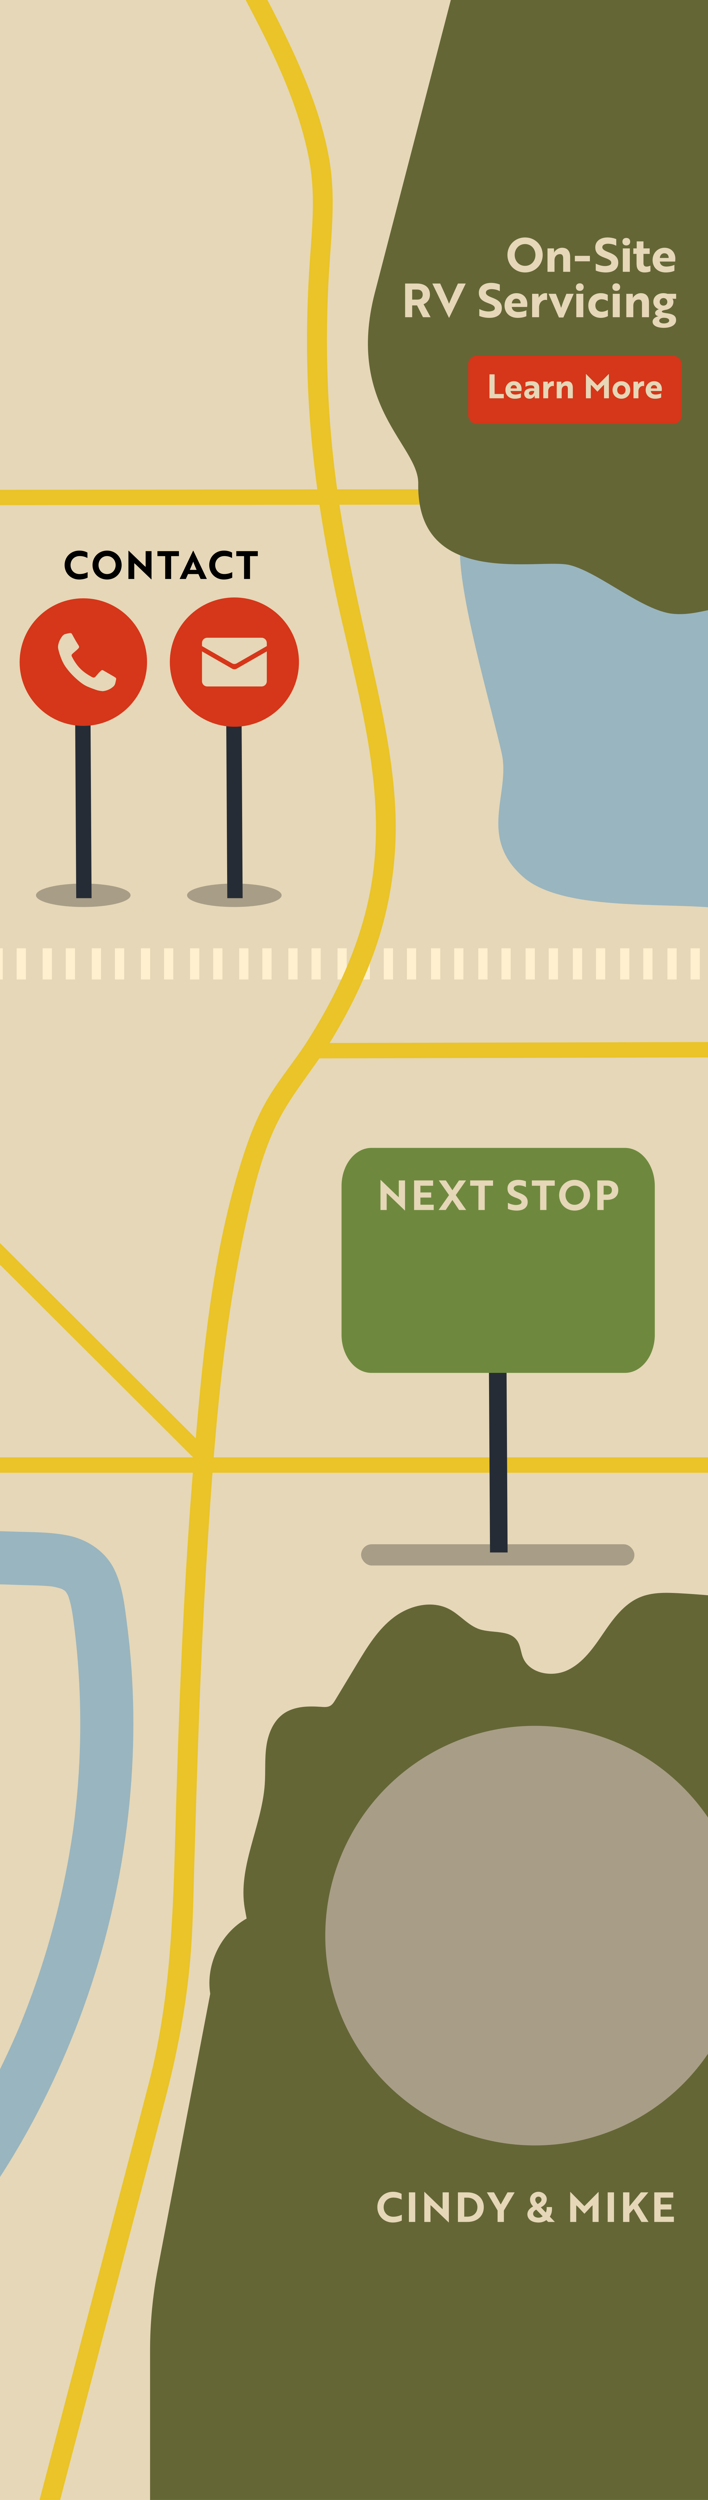 <?xml version="1.0" encoding="UTF-8"?>
<svg id="Layer_8" data-name="Layer 8" xmlns="http://www.w3.org/2000/svg" xmlns:xlink="http://www.w3.org/1999/xlink" viewBox="0 0 640 2257.098">
  <defs>
    <style>
      .cls-1 {
        fill: none;
      }

      .cls-2 {
        clip-path: url(#clippath);
      }

      .cls-3 {
        fill: #eac428;
      }

      .cls-4 {
        fill: #fff0cf;
      }

      .cls-5 {
        fill: #e5d7b7;
      }

      .cls-6 {
        fill: #d63619;
      }

      .cls-7 {
        fill: #a89d86;
      }

      .cls-8 {
        fill: #6e893e;
      }

      .cls-9 {
        fill: #99b5bf;
      }

      .cls-10 {
        fill: #646636;
      }

      .cls-11 {
        fill: #262c35;
      }
    </style>
    <clipPath id="clippath">
      <rect class="cls-1" x="-1.7" width="641.7" height="2257.098"/>
    </clipPath>
  </defs>
  <g class="cls-2">
    <rect class="cls-5" x="-37.626" y="-43.822" width="708.845" height="2365.226"/>
    <path class="cls-9" d="m799.189,829.128c-54.396-3.426-108.792-6.851-163.187-10.277-50.77-3.197-130.971,1.508-163.366-27.344-40.873-36.403-11.15-75.302-19.056-111.012-9.356-42.259-40.832-148.628-37.548-188.662,20.611-251.27,121.941-45.527,161.08-55.795,29.473-7.732,61.347-8.525,91.091-15.615,40.345-9.616,74.495-30.191,107.639-50.349"/>
    <polygon class="cls-3" points="732.875 455.174 -64.372 456.186 -64.372 442.306 732.875 441.294 732.875 455.174"/>
    <path class="cls-10" d="m773.677-34.595l-354.769-9.228-80.097,308.241c-26.439,102.292,39.825,137.794,39.263,172.181-1.575,96.411,110.504,66.632,137.342,73.672,26.838,7.04,65.277,41.102,92.806,43.899,23.839,2.422,44.999-10.43,68.667-6.573,19.91,3.245,21.082,26.185,40.213,32.842l-35.959-314.311,92.534.462V-34.595Z"/>
    <rect class="cls-3" x="-32.743" y="1315.807" width="708.845" height="13.88"/>
    <polygon class="cls-3" points="181.017 1322.225 -211.196 931.443 -201.382 921.629 190.831 1312.411 181.017 1322.225"/>
    <polygon class="cls-3" points="286.742 941.69 704.424 940.678 704.424 954.557 286.742 955.569 286.742 941.69"/>
    <g>
      <rect class="cls-4" x="-5.873" y="856.173" width="8.347" height="28.182"/>
      <rect class="cls-4" x="15.045" y="856.173" width="8.347" height="28.182"/>
      <rect class="cls-4" x="38.548" y="856.173" width="8.347" height="28.182"/>
      <rect class="cls-4" x="59.466" y="856.173" width="8.347" height="28.182"/>
      <rect class="cls-4" x="82.968" y="856.173" width="8.347" height="28.182"/>
      <rect class="cls-4" x="103.886" y="856.173" width="8.347" height="28.182"/>
      <rect class="cls-4" x="127.389" y="856.173" width="8.347" height="28.182"/>
      <rect class="cls-4" x="148.307" y="856.173" width="8.347" height="28.182"/>
      <rect class="cls-4" x="171.809" y="856.173" width="8.347" height="28.182"/>
      <rect class="cls-4" x="192.728" y="856.173" width="8.347" height="28.182"/>
      <rect class="cls-4" x="216.23" y="856.173" width="8.347" height="28.182"/>
      <rect class="cls-4" x="237.148" y="856.173" width="8.347" height="28.182"/>
      <rect class="cls-4" x="260.65" y="856.173" width="8.347" height="28.182"/>
      <rect class="cls-4" x="281.569" y="856.173" width="8.347" height="28.182"/>
      <rect class="cls-4" x="305.071" y="856.173" width="8.347" height="28.182"/>
      <rect class="cls-4" x="325.989" y="856.173" width="8.347" height="28.182"/>
      <rect class="cls-4" x="346.908" y="856.173" width="8.347" height="28.182"/>
      <rect class="cls-4" x="367.826" y="856.173" width="8.347" height="28.182"/>
      <rect class="cls-4" x="389.643" y="856.173" width="8.347" height="28.182"/>
      <rect class="cls-4" x="410.561" y="856.173" width="8.347" height="28.182"/>
      <rect class="cls-4" x="432.378" y="856.173" width="8.347" height="28.182"/>
      <rect class="cls-4" x="453.296" y="856.173" width="8.347" height="28.182"/>
      <rect class="cls-4" x="475.113" y="856.173" width="8.347" height="28.182"/>
      <rect class="cls-4" x="496.031" y="856.173" width="8.347" height="28.182"/>
      <rect class="cls-4" x="517.848" y="856.173" width="8.347" height="28.182"/>
      <rect class="cls-4" x="538.766" y="856.173" width="8.347" height="28.182"/>
      <rect class="cls-4" x="560.583" y="856.173" width="8.347" height="28.182"/>
      <rect class="cls-4" x="581.501" y="856.173" width="8.347" height="28.182"/>
      <rect class="cls-4" x="603.318" y="856.173" width="8.347" height="28.182"/>
      <rect class="cls-4" x="624.237" y="856.173" width="8.347" height="28.182"/>
    </g>
    <g>
      <path class="cls-5" d="m474.632,214.387c9.169,0,15.929,7.014,15.929,15.802,0,8.873-6.718,15.802-15.929,15.802s-15.929-6.929-15.929-15.802c0-8.746,6.718-15.802,15.929-15.802Zm0,25.647c5.493,0,9.38-4.395,9.38-9.845,0-5.408-3.887-9.845-9.38-9.845s-9.38,4.437-9.38,9.845c0,5.45,3.887,9.845,9.38,9.845Z"/>
      <path class="cls-5" d="m500.704,224.274l.169,2.409c.042.76-.127,1.268-.169,1.479h.084c.887-1.943,3.676-4.479,7.267-4.479,4.774,0,7.352,2.916,7.352,8.493v13.225h-6.338v-12.168c0-2.07-.591-3.803-2.873-3.803-2.958,0-4.943,2.282-4.943,5.451v10.521h-6.338v-21.126h5.789Z"/>
      <path class="cls-5" d="m519.634,230.992h13.605v4.943h-13.605v-4.943Z"/>
      <path class="cls-5" d="m538.522,244.259v-6.253c2.112,1.099,4.901,2.028,7.647,2.197.972.042,1.901,0,2.704-.169,2.324-.338,3.676-1.226,3.676-2.704,0-2.028-1.817-3.084-6-4.605-5.324-1.944-8.45-4.183-8.45-9.464,0-5.408,4.479-8.873,11.027-8.873,3.042,0,6.042.676,7.943,1.521v6c-1.774-1.057-4.647-1.859-7.436-1.859-3.127,0-5.155,1.226-5.155,3.169,0,1.774,1.648,3,5.789,4.563,5.324,2.071,8.619,4.31,8.619,9.422,0,5.493-4.141,8.788-11.323,8.788-3.465,0-6.845-.76-9.042-1.732Z"/>
      <path class="cls-5" d="m566.156,214.81c2.113,0,3.507,1.31,3.507,3.422,0,2.028-1.394,3.38-3.507,3.38-2.155,0-3.507-1.352-3.507-3.38,0-2.112,1.352-3.422,3.507-3.422Zm3.169,9.464v21.126h-6.338v-21.126h6.338Z"/>
      <path class="cls-5" d="m575.537,224.274v-6.337h6.126v6.337h5.62v4.944h-5.62v8.492c0,2.239,1.31,3,2.704,3,1.31,0,2.662-.422,3.591-.887v5.197c-.93.465-2.873.972-5.366.972-3.338,0-6.591-1.563-7.056-6-.042-.676-.127-1.395-.127-2.155v-8.619h-2.915v-4.944h3.042Z"/>
      <path class="cls-5" d="m610.48,233.57c0,1.141-.126,2.155-.169,2.578h-13.858c.253,2.873,2.451,4.521,5.873,4.521,3,0,6.126-.888,7.31-1.563v5.366c-1.31.676-4.141,1.521-7.901,1.521-7.267,0-11.831-4.69-11.831-11.154,0-6.422,4.69-11.154,10.732-11.154,6.507,0,9.845,4.647,9.845,9.887Zm-9.887-4.901c-2.535,0-3.972,1.943-4.141,4.225h7.985c.084-2.282-1.268-4.225-3.845-4.225Z"/>
      <path class="cls-5" d="m376.898,255.979c7.056,0,11.746,3.507,11.746,10.014,0,4.437-2.493,7.352-5.789,8.662l6.38,11.746h-6.887l-5.366-10.647h-4.394v10.647h-6.38v-30.421h10.69Zm-4.31,5.451v9.084h4.647c2.873,0,4.859-1.437,4.859-4.521,0-3.042-2.07-4.563-5.028-4.563h-4.479Z"/>
      <path class="cls-5" d="m406.054,286.865h-.253l-15-30.886h7.098l3.972,8.789c1.563,3.507,2.958,6.507,4.014,9.464.887-2.155,2.746-6.464,4.098-9.464l3.972-8.789h7.056l-14.957,30.886Z"/>
      <path class="cls-5" d="m433.267,285.259v-6.253c2.112,1.099,4.901,2.028,7.647,2.197.972.042,1.901,0,2.704-.169,2.324-.338,3.676-1.226,3.676-2.704,0-2.028-1.817-3.084-6-4.605-5.324-1.944-8.45-4.183-8.45-9.464,0-5.408,4.479-8.873,11.027-8.873,3.042,0,6.042.676,7.943,1.521v6c-1.774-1.057-4.647-1.859-7.436-1.859-3.127,0-5.155,1.226-5.155,3.169,0,1.774,1.648,3,5.789,4.563,5.324,2.071,8.619,4.31,8.619,9.422,0,5.493-4.141,8.788-11.323,8.788-3.465,0-6.845-.76-9.042-1.732Z"/>
      <path class="cls-5" d="m476.66,274.57c0,1.141-.126,2.155-.169,2.578h-13.858c.253,2.873,2.451,4.521,5.873,4.521,3,0,6.126-.888,7.31-1.563v5.366c-1.31.676-4.141,1.521-7.901,1.521-7.267,0-11.831-4.69-11.831-11.154,0-6.422,4.69-11.154,10.732-11.154,6.507,0,9.845,4.647,9.845,9.887Zm-9.887-4.901c-2.535,0-3.972,1.943-4.141,4.225h7.985c.084-2.282-1.268-4.225-3.845-4.225Z"/>
      <path class="cls-5" d="m481.014,265.274h5.746l.126,2.07c0,.634,0,1.141.042,1.395,1.31-2.282,3.507-4.056,6.253-4.056.676,0,1.268.084,1.352.127v6.168c-.084-.042-.592-.253-1.395-.253-3.211,0-5.831,2.831-5.831,6.676v9h-6.295v-21.126Z"/>
      <path class="cls-5" d="m518.577,265.274l-9.338,21.379h-3.971l-9.38-21.379h6.591c1.69,4.31,3.718,9.211,4.732,12.718.465-1.141,1.352-4.141,2.112-6.042l2.662-6.676h6.591Z"/>
      <path class="cls-5" d="m524.113,255.81c2.113,0,3.507,1.31,3.507,3.422,0,2.028-1.394,3.38-3.507,3.38-2.155,0-3.507-1.352-3.507-3.38,0-2.112,1.352-3.422,3.507-3.422Zm3.169,9.464v21.126h-6.338v-21.126h6.338Z"/>
      <path class="cls-5" d="m543.888,281.457c2.535,0,4.817-1.183,5.62-1.732v5.704c-.845.422-3.042,1.563-6.465,1.563-6.76,0-11.239-4.732-11.239-11.154s4.479-11.154,11.239-11.154c3.38,0,5.493,1.099,6.338,1.521v5.746c-1.183-.845-3.295-1.732-5.493-1.732-3.338,0-5.704,2.197-5.704,5.619s2.282,5.62,5.704,5.62Z"/>
      <path class="cls-5" d="m557.071,255.81c2.113,0,3.507,1.31,3.507,3.422,0,2.028-1.394,3.38-3.507,3.38-2.155,0-3.507-1.352-3.507-3.38,0-2.112,1.352-3.422,3.507-3.422Zm3.169,9.464v21.126h-6.338v-21.126h6.338Z"/>
      <path class="cls-5" d="m571.945,265.274l.169,2.409c.042.76-.127,1.268-.169,1.479h.084c.887-1.943,3.676-4.479,7.267-4.479,4.774,0,7.352,2.916,7.352,8.493v13.225h-6.338v-12.168c0-2.07-.591-3.803-2.873-3.803-2.958,0-4.943,2.282-4.943,5.451v10.521h-6.338v-21.126h5.789Z"/>
      <path class="cls-5" d="m602.749,282.809c5.662.718,8.408,2.324,8.408,6.211,0,4.394-4.563,6.972-11.112,6.972-5.831,0-10.141-1.901-10.141-5.578,0-2.366,2.282-4.267,5.324-4.943-1.732-.253-3.042-1.268-3.042-2.873,0-1.31,1.141-2.662,3.338-3.38-2.958-1.141-4.943-3.591-4.943-6.803,0-4.69,4.098-7.732,9.168-7.732,1.268,0,2.535.211,3.634.591h7.816v4.479h-2.451c-.676,0-.803-.127-.972-.127.591.761.972,1.69.972,2.789,0,4.099-3.126,6.845-7.31,7.394-1.774.296-3.169.803-3.169,1.437,0,.845,1.521,1.141,4.479,1.563Zm2.155,6.676c0-1.563-1.521-2.578-4.944-2.578-2.366,0-4.056,1.183-4.056,2.62,0,1.648,1.817,2.493,4.31,2.493,2.662,0,4.69-1.014,4.69-2.535Zm-1.69-16.943c0-1.944-1.352-3.422-3.464-3.422-2.07,0-3.422,1.479-3.422,3.422,0,1.943,1.352,3.38,3.422,3.38,2.112,0,3.464-1.437,3.464-3.38Z"/>
    </g>
    <rect class="cls-6" x="423.208" y="321.166" width="193.053" height="61.594" rx="7.775" ry="7.775"/>
    <path class="cls-10" d="m745.87,1748.108c-4.099-101.304-9.685-203.433-38.576-300.488-31.251-3.751-62.529-7.504-93.959-9.175-11.78-.626-24.002-.886-34.885,3.667-14.464,6.051-24.219,19.539-33.053,32.493-8.834,12.953-18.188,26.607-32.35,33.334-14.162,6.728-34.522,3.091-40.348-11.466-2.002-5.003-2.15-10.79-5.221-15.217-6.912-9.965-22.285-6.477-33.822-10.217-10.485-3.399-17.712-13-27.458-18.148-15.821-8.357-36.029-3.418-50.281,7.4-14.252,10.818-23.838,26.519-33.085,41.837-6.557,10.861-13.114,21.722-19.671,32.584-1.268,2.1-2.633,4.295-4.789,5.465-2.373,1.287-5.24,1.087-7.933.894-11.715-.84-24.358-.637-33.991,6.081-9.417,6.567-14.072,18.202-15.67,29.57-1.599,11.368-.648,22.938-1.457,34.389-2.681,37.979-24.561,74.478-18.062,111.993l1.677,9.075c-23.364,13.086-37.111,41.467-32.895,67.912l-47.388,248.188c-4.657,24.391-7.001,49.168-7.001,74v261.921l629.343-9.155v-628.725l-19.124,1.789Z"/>
    <path class="cls-3" d="m143.347-223.607c.771,135.637,110.032,237.01,135.748,365.822,6.934,34.733,2.471,68.217.351,103.148-2.21,36.415-2.546,72.944-.793,109.386,2.824,58.721,11.382,116.925,23.382,174.434,18.278,87.598,48.761,178.178,33.803,268.601-8.462,51.155-30.258,98.54-57.915,142.054-12.406,19.519-27.932,37.27-38.994,57.579-7.729,14.191-13.592,29.462-18.628,44.788-29.142,88.702-37.361,185.285-45.167,277.794-8.591,101.813-12.717,203.954-15.825,306.062-2.622,86.133-2.9,170.534-24.772,254.731-11.866,45.68-23.97,91.299-35.954,136.947-22.618,86.148-45.235,172.296-67.853,258.445-15.728,59.905-31.455,119.809-47.183,179.714-.803,3.057-1.605,6.114-2.408,9.171-2.944,11.214,14.413,15.998,17.357,4.785,11.412-43.469,22.825-86.938,34.237-130.407,22.664-86.324,45.327-172.648,67.991-258.971,16.102-61.331,32.204-122.662,48.306-183.994,11.106-42.303,19.372-85.115,23.07-128.752,2.277-26.866,2.631-53.92,3.423-80.858,2.794-95.05,5.655-190.101,11.629-285.017,6.352-100.927,14.068-203.246,36.275-302.129,7.483-33.318,16.175-68.405,33.777-98.041,13.278-22.355,30.26-42.431,43.705-64.795,13.719-22.821,25.711-46.694,35.177-71.597,16.066-42.263,23.186-87.283,21.349-132.44-1.798-44.181-11.024-87.697-20.718-130.701-11.509-51.058-23.419-102.004-31.005-153.835-9.828-67.148-12.375-135.23-8.266-202.954,2.111-34.786,6.195-67.876.024-102.511-5.529-31.033-16.642-60.744-29.474-89.43-27.589-61.675-64.977-118.904-88.126-182.575-11.067-30.439-18.34-61.955-18.524-94.454-.066-11.579-18.066-11.604-18,0h0Z"/>
    <path class="cls-9" d="m-110.358,1427.544c42.8.885,85.593,2.038,128.378,3.467,10.674.356,21.469.325,32.078,1.672l-6.38-.857c5.011.691,9.916,1.77,14.627,3.643l-5.733-2.419c2.852,1.207,5.511,2.672,8.011,4.504l-4.857-3.753c2.258,1.758,4.238,3.735,6.009,5.981l-3.753-4.857c1.898,2.555,3.43,5.279,4.723,8.185l-2.419-5.733c4.206,9.994,5.426,20.957,6.871,31.614l-.857-6.38c6.572,49.01,7.898,98.672,4.147,147.974-1.063,13.966-2.539,27.898-4.394,41.781l.857-6.38c-6.823,50.533-18.833,100.336-35.841,148.409-4.842,13.687-10.095,27.225-15.725,40.607l2.419-5.733c-18.712,44.302-41.694,86.787-68.795,126.524-7.701,11.291-15.736,22.35-24.077,33.176l3.753-4.857c-7.227,9.351-14.683,18.52-22.369,27.497-4.203,4.91-7.029,10.319-7.029,16.971,0,5.886,2.615,12.918,7.029,16.971,4.574,4.199,10.579,7.316,16.971,7.029,6.075-.272,12.865-2.234,16.971-7.029,36.233-42.324,67.814-88.6,93.573-138.012,25.742-49.379,46.248-101.726,60.688-155.511,14.453-53.835,22.985-109.498,25.384-165.187,1.162-26.966.807-53.998-1.11-80.922-.959-13.467-2.308-26.907-4.053-40.295-2.177-16.708-3.905-33.119-11.34-48.473-7.813-16.134-23.993-27.025-41.259-30.656-15.854-3.334-32.346-3.097-48.46-3.628-33.071-1.09-66.147-2.017-99.227-2.78-8.27-.191-16.54-.371-24.811-.542-12.559-.26-24.572,11.225-24,24,.592,13.226,10.543,23.722,24,24h0Z"/>
    <g>
      <path class="cls-5" d="m442.474,359.588v-21.599h4.62v17.729h8.31v3.87h-12.93Z"/>
      <path class="cls-5" d="m471.484,351.188c0,.81-.09,1.53-.12,1.83h-9.84c.18,2.04,1.74,3.21,4.17,3.21,2.13,0,4.35-.63,5.19-1.11v3.81c-.93.48-2.94,1.08-5.61,1.08-5.16,0-8.399-3.33-8.399-7.919,0-4.56,3.33-7.92,7.62-7.92,4.62,0,6.99,3.3,6.99,7.02Zm-7.02-3.479c-1.8,0-2.82,1.38-2.94,3h5.67c.06-1.62-.9-3-2.73-3Z"/>
      <path class="cls-5" d="m475.024,345.188c.84-.39,2.85-1.02,5.49-1.02,4.62,0,6.93,2.22,6.93,5.97v9.45h-4.05l-.09-1.38c-.03-.63.06-1.05.06-1.05h-.06c-.39.9-1.89,2.85-4.65,2.85-2.58,0-4.77-1.5-4.77-4.56,0-3.66,3.72-5.46,9.12-4.71v-.36c0-1.8-1.23-2.46-3.21-2.46-1.89,0-3.78.66-4.77,1.29v-4.02Zm7.86,7.89c-3.36-.54-4.77.51-4.77,1.92,0,.96.66,1.59,1.71,1.59,1.74,0,3.06-1.59,3.06-3.51Z"/>
      <path class="cls-5" d="m491.073,344.588h4.08l.09,1.47c0,.45,0,.81.03.99.93-1.62,2.49-2.88,4.439-2.88.48,0,.9.06.96.09v4.38c-.06-.03-.42-.18-.99-.18-2.28,0-4.14,2.01-4.14,4.74v6.39h-4.47v-15Z"/>
      <path class="cls-5" d="m507.363,344.588l.12,1.71c.03.54-.09.9-.12,1.05h.06c.63-1.38,2.61-3.18,5.16-3.18,3.39,0,5.22,2.07,5.22,6.03v9.39h-4.5v-8.64c0-1.47-.42-2.7-2.04-2.7-2.1,0-3.51,1.62-3.51,3.87v7.47h-4.5v-15h4.11Z"/>
      <path class="cls-5" d="m535.202,348.428l-1.14-.99v12.149h-4.41v-21.929h.09l10.29,10.38,10.29-10.38h.09v21.929h-4.41v-12.149l-1.14.99c-1.59,1.74-3.21,3.48-4.83,5.19-1.62-1.71-3.209-3.45-4.83-5.19Z"/>
      <path class="cls-5" d="m569.702,352.088c0,4.56-3.39,7.919-8.01,7.919-4.62,0-7.979-3.36-7.979-7.919,0-4.56,3.36-7.92,7.979-7.92,4.62,0,8.01,3.36,8.01,7.92Zm-4.229,0c0-2.49-1.65-4.14-3.78-4.14s-3.75,1.65-3.75,4.14c0,2.49,1.62,4.14,3.75,4.14s3.78-1.65,3.78-4.14Z"/>
      <path class="cls-5" d="m572.642,344.588h4.08l.09,1.47c0,.45,0,.81.03.99.93-1.62,2.49-2.88,4.439-2.88.48,0,.9.06.96.09v4.38c-.06-.03-.42-.18-.99-.18-2.28,0-4.14,2.01-4.14,4.74v6.39h-4.47v-15Z"/>
      <path class="cls-5" d="m598.262,351.188c0,.81-.09,1.53-.12,1.83h-9.84c.18,2.04,1.74,3.21,4.17,3.21,2.13,0,4.35-.63,5.19-1.11v3.81c-.93.48-2.94,1.08-5.61,1.08-5.16,0-8.399-3.33-8.399-7.919,0-4.56,3.33-7.92,7.62-7.92,4.62,0,6.99,3.3,6.99,7.02Zm-7.02-3.479c-1.8,0-2.82,1.38-2.94,3h5.67c.06-1.62-.9-3-2.73-3Z"/>
    </g>
    <path class="cls-5" d="m47.255,734.656c-18.496,0-33.543-17.994-33.543-40.111v-117.036c0-22.117,15.047-40.111,33.543-40.111h200.03c18.496,0,33.543,17.994,33.543,40.111v117.036c0,22.117-15.047,40.111-33.543,40.111H47.255Z"/>
    <rect class="cls-7" x="326.414" y="1394.252" width="247.052" height="19.176" rx="9.588" ry="9.588"/>
    <g>
      <ellipse class="cls-7" cx="75.272" cy="808.314" rx="42.735" ry="10.585"/>
      <ellipse class="cls-7" cx="211.824" cy="808.314" rx="42.735" ry="10.585"/>
      <g>
        <path d="m79.029,503.78c-1.5-.768-3.874-1.744-6.944-1.744-5.095,0-8.305,3.664-8.305,8.131,0,4.501,3.175,8.131,8.131,8.131,3.245,0,5.723-.942,7.293-1.745v4.99c-1.291.698-4.153,1.675-7.677,1.675-7.573,0-13.122-5.688-13.122-13.051,0-7.329,5.549-13.052,13.296-13.052,3.524,0,6.037,1.047,7.328,1.745v4.92Z"/>
        <path d="m96.795,497.115c7.572,0,13.156,5.793,13.156,13.052,0,7.328-5.548,13.051-13.156,13.051s-13.156-5.723-13.156-13.051c0-7.224,5.549-13.052,13.156-13.052Zm0,21.183c4.537,0,7.747-3.63,7.747-8.131,0-4.467-3.21-8.131-7.747-8.131s-7.747,3.664-7.747,8.131c0,4.501,3.21,8.131,7.747,8.131Z"/>
        <path d="m136.79,523.114l-13.785-13.226-1.64-1.431v14.272h-5.269v-25.51h.209l13.75,13.227,1.605,1.431v-14.273h5.304v25.51h-.174Z"/>
        <path d="m154.695,502.106v20.624h-5.374v-20.624h-7.014v-4.502h19.438v4.502h-7.049Z"/>
        <path d="m174.554,497.22h.209l12.214,25.51h-5.618l-2.024-4.432h-9.387l-1.954,4.432h-5.618l12.179-25.51Zm3.176,17.309c-1.152-2.617-2.269-5.269-3.036-7.468-.733,1.745-2.059,5.095-3.106,7.468h6.142Z"/>
        <path d="m209.768,503.78c-1.501-.768-3.874-1.744-6.945-1.744-5.095,0-8.305,3.664-8.305,8.131,0,4.501,3.175,8.131,8.131,8.131,3.245,0,5.723-.942,7.293-1.745v4.99c-1.292.698-4.153,1.675-7.677,1.675-7.573,0-13.122-5.688-13.122-13.051,0-7.329,5.549-13.052,13.296-13.052,3.524,0,6.037,1.047,7.329,1.745v4.92Z"/>
        <path d="m225.998,502.106v20.624h-5.374v-20.624h-7.014v-4.502h19.438v4.502h-7.049Z"/>
      </g>
      <g>
        <polygon class="cls-11" points="68.899 810.921 67.887 638.002 81.767 638.002 82.779 810.921 68.899 810.921"/>
        <path class="cls-6" d="m75.333,540.189c-31.806,0-57.59,25.784-57.59,57.591s25.784,57.59,57.59,57.59,57.591-25.784,57.591-57.59-25.784-57.591-57.591-57.591Zm29.66,73.142c-.317,1.408-.536,2.851-1,4.209-.283.828-.82,1.669-1.467,2.256-2.693,2.444-5.911,3.799-9.518,4.231-.189.023-3.803-.364-5.319-.877-2.913-.986-5.812-2.045-8.632-3.269-3.364-1.461-6.254-3.701-9.011-6.09-4.102-3.554-7.807-7.475-10.904-11.953-2.362-3.414-3.872-7.222-5.176-11.121-.511-1.527-.901-3.098-1.287-4.664-.52-2.107-.058-4.145.594-6.142.653-2.001,1.715-3.793,2.975-5.469.739-.983,1.698-1.698,2.877-2.017,1.288-.349,2.604-.601,3.917-.85.97-.184,1.667.198,2.147,1.091,1.086,2.024,2.195,4.036,3.339,6.027.773,1.345,1.647,2.632,2.434,3.969.775,1.316.746,1.843-.296,2.965-.779.838-1.67,1.574-2.528,2.336-.827.733-1.712,1.405-2.508,2.17-1.051,1.01-1.195,1.611-.537,2.897,1.544,3.017,3.335,5.878,5.511,8.495,2.855,3.433,6.288,6.147,10.13,8.377.736.427,1.46.873,2.2,1.293,1.575.893,2.465.784,3.672-.544.901-.991,1.698-2.078,2.604-3.064.731-.795,1.537-1.525,2.344-2.244.472-.421,1.04-.447,1.607-.147.281.149.565.294.841.454,2.924,1.694,5.849,3.387,8.768,5.091.568.332,1.127.684,1.66,1.069.509.368.704.896.563,1.521Z"/>
      </g>
      <g>
        <polygon class="cls-11" points="205.451 810.921 204.439 638.002 218.319 638.002 219.331 810.921 205.451 810.921"/>
        <path class="cls-6" d="m211.885,539.412c-32.235,0-58.367,26.132-58.367,58.367s26.132,58.367,58.367,58.367,58.367-26.132,58.367-58.367-26.132-58.367-58.367-58.367Zm29.286,75.626c0,2.613-2.118,4.731-4.731,4.731h-49.11c-2.613,0-4.731-2.118-4.731-4.731v-26.918l27.233,15.617c1.271.729,2.833.729,4.105,0l27.234-15.618v26.918Zm0-31.72l-27.234,15.618c-1.271.729-2.833.729-4.105,0l-27.233-15.617v-2.799c0-2.613,2.118-4.731,4.731-4.731h49.11c2.613,0,4.731,2.118,4.731,4.731v2.799Z"/>
      </g>
    </g>
    <polygon class="cls-11" points="442.95 1401.673 441.79 1203.526 457.695 1203.526 458.854 1401.673 442.95 1401.673"/>
    <path class="cls-8" d="m564.929,1239.518h-229.213c-14.9,0-26.978-15.448-26.978-34.505v-134.111c0-19.057,12.078-34.505,26.978-34.505h229.213c14.9,0,26.978,15.448,26.978,34.505v134.111c0,19.057-12.078,34.505-26.978,34.505Z"/>
    <g>
      <path class="cls-5" d="m365.938,1092.886l-14.658-14.064-1.744-1.521v15.178h-5.604v-27.127h.223l14.621,14.064,1.707,1.521v-15.178h5.641v27.127h-.186Z"/>
      <path class="cls-5" d="m374.324,1092.478v-26.719h17.182v4.787h-11.467v6.086h9.723v4.602h-9.723v6.457h12.023v4.787h-17.738Z"/>
      <path class="cls-5" d="m421.267,1065.759l-9.277,13.248,9.426,13.471h-6.42l-6.049-9.055-6.049,9.055h-6.42l9.426-13.471-9.277-13.248h6.42l5.9,8.869,5.938-8.869h6.383Z"/>
      <path class="cls-5" d="m438.188,1070.546v21.932h-5.715v-21.932h-7.459v-4.787h20.67v4.787h-7.496Z"/>
      <path class="cls-5" d="m459.117,1091.476v-5.492c1.855.965,4.305,1.781,6.717,1.93.854.037,1.67,0,2.375-.148,2.041-.297,3.229-1.076,3.229-2.375,0-1.781-1.596-2.709-5.27-4.045-4.676-1.707-7.422-3.674-7.422-8.312,0-4.75,3.934-7.793,9.686-7.793,2.672,0,5.307.594,6.977,1.336v5.27c-1.559-.928-4.082-1.633-6.531-1.633-2.746,0-4.527,1.076-4.527,2.783,0,1.559,1.447,2.635,5.084,4.008,4.676,1.818,7.57,3.785,7.57,8.275,0,4.824-3.637,7.719-9.945,7.719-3.043,0-6.012-.668-7.941-1.521Z"/>
      <path class="cls-5" d="m493.962,1070.546v21.932h-5.715v-21.932h-7.459v-4.787h20.67v4.787h-7.496Z"/>
      <path class="cls-5" d="m519.418,1065.239c8.053,0,13.99,6.16,13.99,13.879,0,7.793-5.9,13.879-13.99,13.879s-13.99-6.086-13.99-13.879c0-7.682,5.9-13.879,13.99-13.879Zm0,22.525c4.824,0,8.238-3.859,8.238-8.646,0-4.75-3.414-8.646-8.238-8.646s-8.238,3.896-8.238,8.646c0,4.787,3.414,8.646,8.238,8.646Z"/>
      <path class="cls-5" d="m545.653,1083.349v9.129h-5.715v-26.719h8.684c6.16,0,10.279,3.043,10.279,8.795s-4.119,8.795-10.279,8.795h-2.969Zm0-12.803v7.979h3.266c2.486,0,4.193-1.299,4.193-3.971s-1.781-4.008-4.342-4.008h-3.117Z"/>
    </g>
    <circle class="cls-7" cx="483.459" cy="1747.605" r="189.429"/>
    <g>
      <path class="cls-5" d="m363.027,1985.96c-1.596-.816-4.119-1.855-7.385-1.855-5.418,0-8.832,3.896-8.832,8.646,0,4.787,3.377,8.646,8.646,8.646,3.451,0,6.086-1.002,7.756-1.855v5.307c-1.373.742-4.416,1.781-8.164,1.781-8.053,0-13.953-6.049-13.953-13.879,0-7.793,5.9-13.879,14.139-13.879,3.748,0,6.42,1.113,7.793,1.855v5.232Z"/>
      <path class="cls-5" d="m369.632,2006.111v-26.719h5.715v26.719h-5.715Z"/>
      <path class="cls-5" d="m405.553,2006.519l-14.658-14.064-1.744-1.521v15.178h-5.604v-27.127h.223l14.621,14.064,1.707,1.521v-15.178h5.641v27.127h-.186Z"/>
      <path class="cls-5" d="m413.94,2006.111v-26.719h8.535c9.092,0,14.844,5.529,14.844,13.359s-5.715,13.359-14.77,13.359h-8.609Zm5.715-21.932v17.145h2.82c5.715,0,9.092-3.711,9.092-8.572,0-4.824-3.377-8.572-9.166-8.572h-2.746Z"/>
      <path class="cls-5" d="m446.521,1979.392l6.123,10.947,6.123-10.947h6.457l-9.723,16.365v10.354h-5.715v-10.354l-9.686-16.365h6.42Z"/>
      <path class="cls-5" d="m498.919,1992.677c.26,3.154-.223,6.123-1.893,8.684l4.564,4.75h-6.086l-1.633-1.707c-1.893,1.447-4.305,2.227-7.125,2.227-6.68,0-10.02-3.451-10.02-7.459,0-3.414,2.561-5.641,5.195-7.088-1.67-1.818-2.783-3.562-2.783-6.42,0-3.562,3.303-6.791,7.57-6.791,4.119,0,7.533,3.117,7.533,6.605,0,4.23-3.266,6.42-5.344,7.422l4.527,4.676c.631-1.521.854-3.229.742-4.898h4.75Zm-14.213,2.301c-1.41.779-2.783,1.967-2.783,3.711,0,2.041,1.855,3.562,4.861,3.562,1.373,0,2.709-.445,3.748-1.262l-5.826-6.012Zm1.299-5.047c1.484-.779,3.488-2.115,3.488-3.971,0-1.521-1.225-2.709-2.783-2.709s-2.82,1.188-2.82,2.709c0,1.559.816,2.561,2.115,3.971Z"/>
      <path class="cls-5" d="m522.297,1992.306l-1.41-1.225v15.029h-5.455v-27.127h.111l12.729,12.84,12.729-12.84h.111v27.127h-5.455v-15.029l-1.41,1.225c-1.967,2.152-3.971,4.305-5.975,6.42-2.004-2.115-3.971-4.268-5.975-6.42Z"/>
      <path class="cls-5" d="m549.311,2006.111v-26.719h5.715v26.719h-5.715Z"/>
      <path class="cls-5" d="m568.942,1992.009l10.391-12.617h6.754l-9.463,11.17,9.611,15.549h-6.383l-7.088-11.875-3.822,4.342v7.533h-5.715v-26.719h5.715v12.617Z"/>
      <path class="cls-5" d="m591.429,2006.111v-26.719h17.182v4.787h-11.467v6.086h9.723v4.602h-9.723v6.457h12.023v4.787h-17.738Z"/>
    </g>
  </g>
</svg>